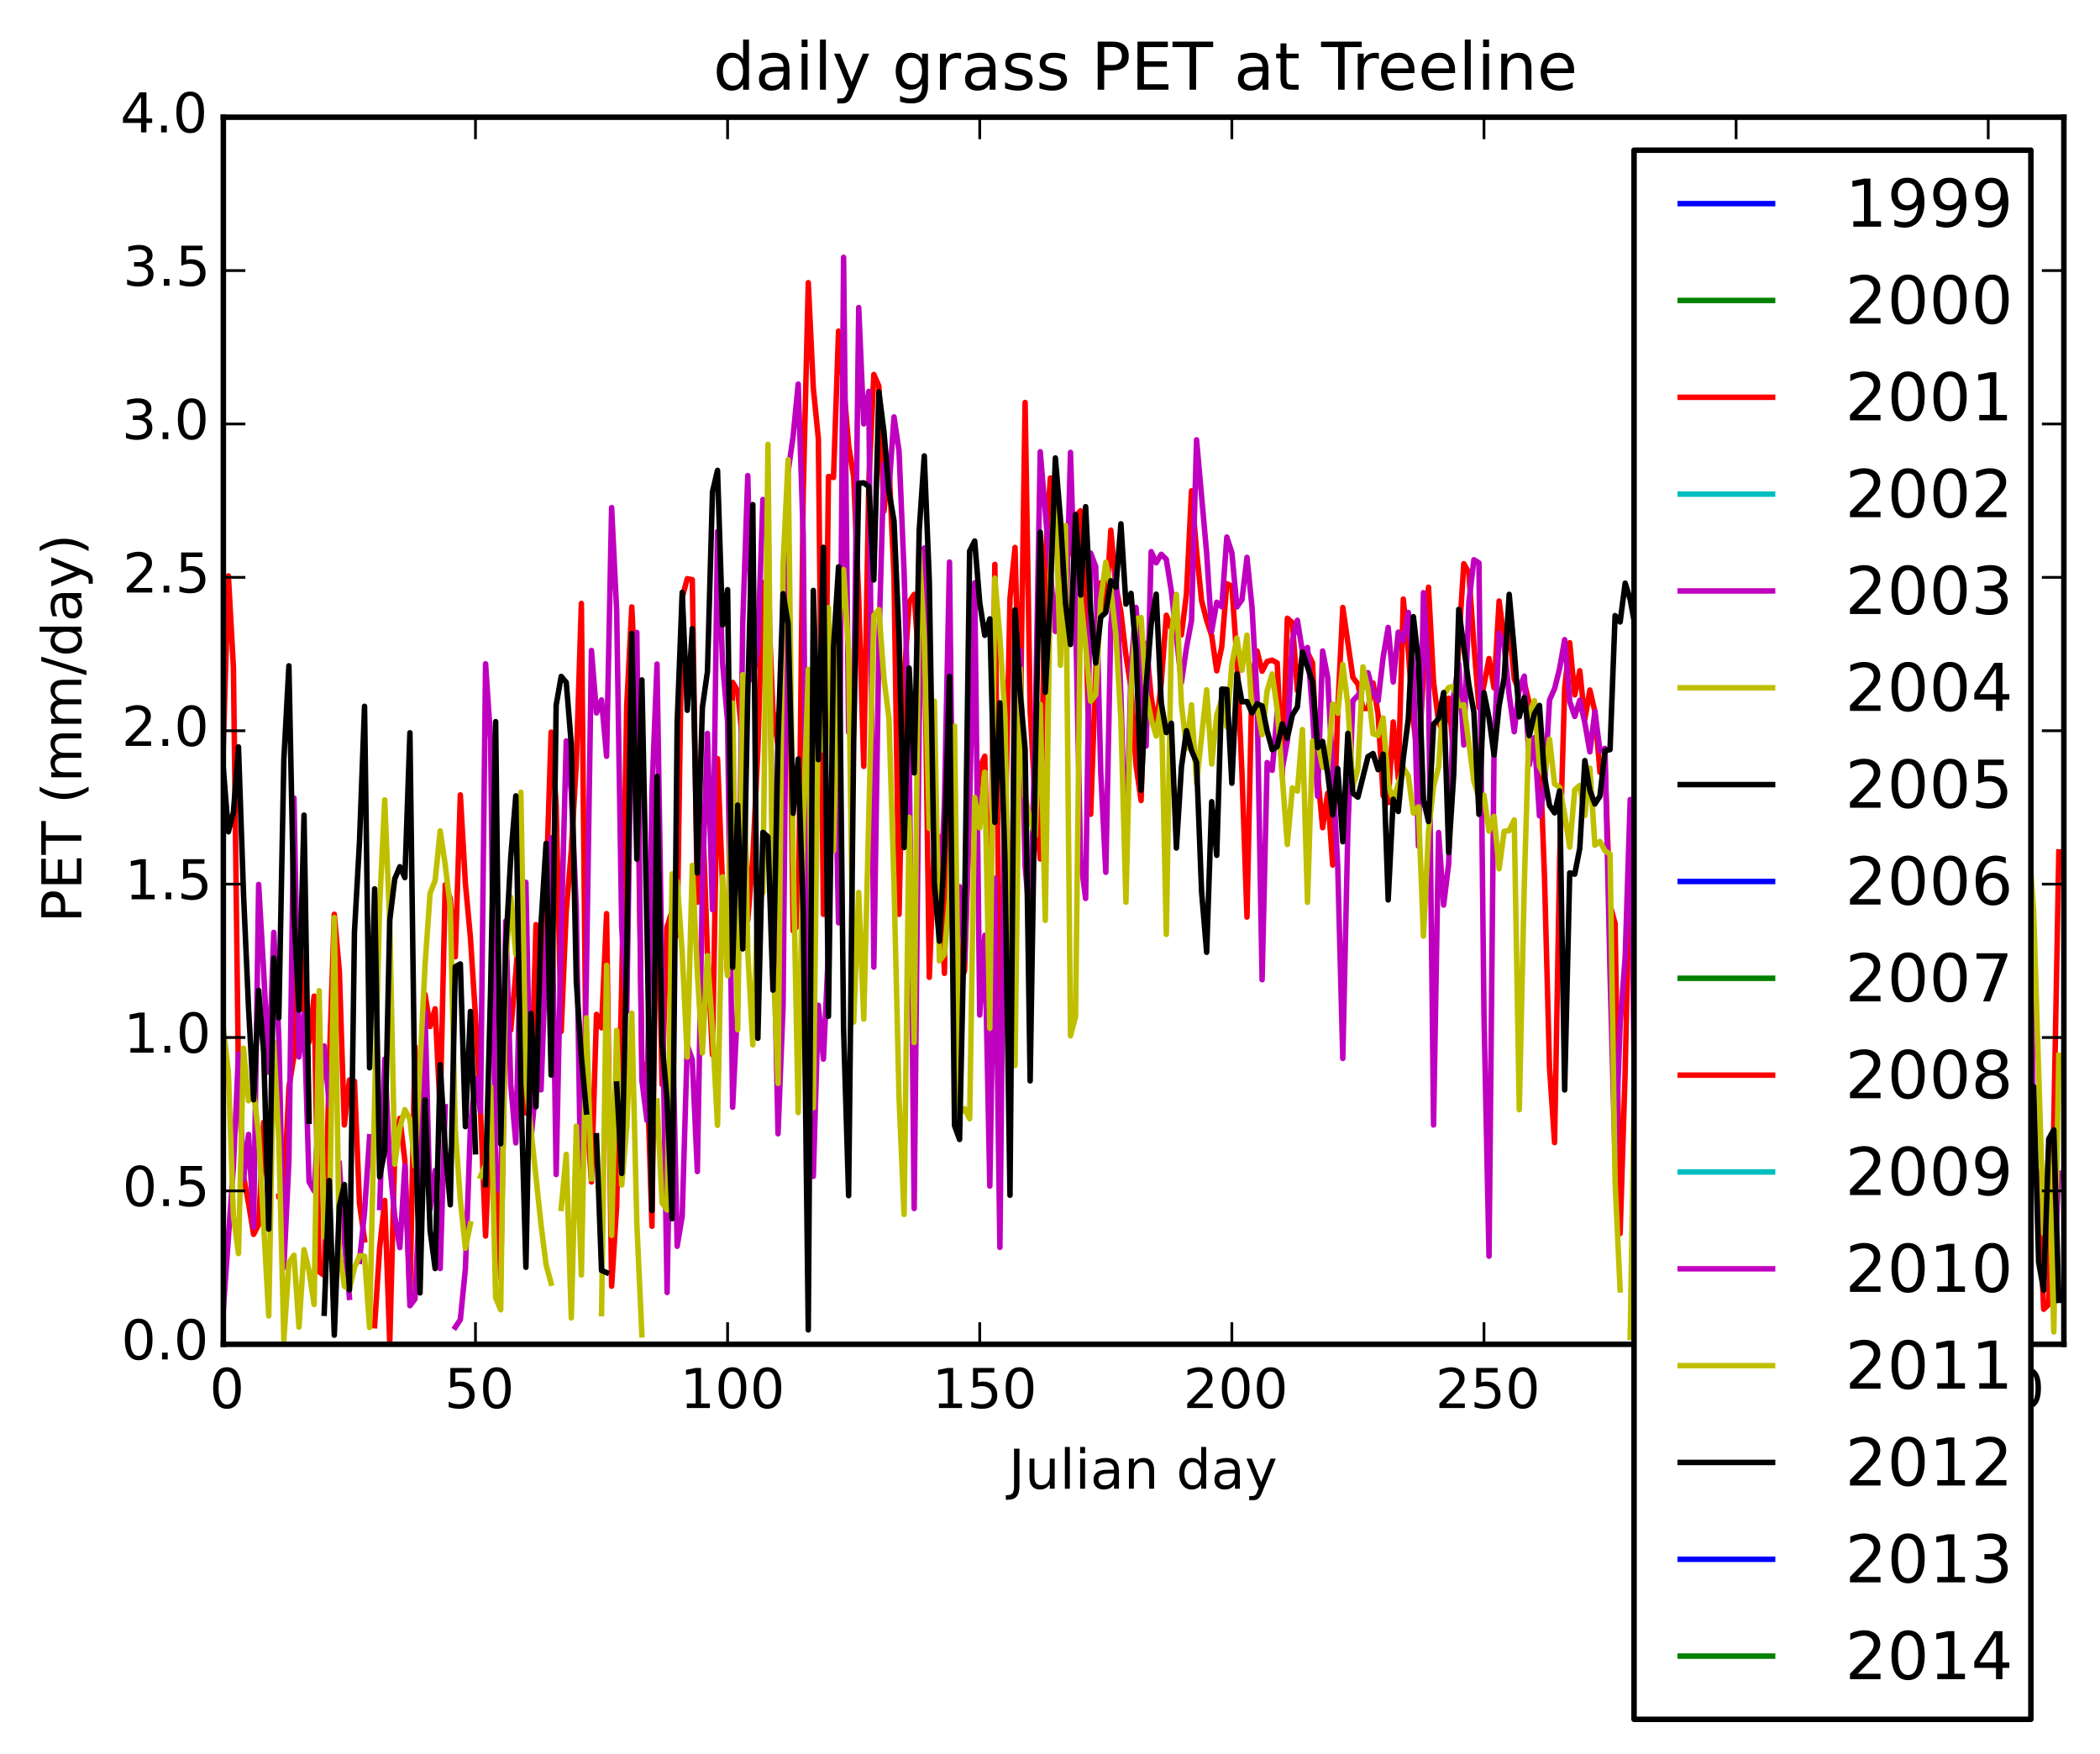 <?xml version="1.0" encoding="utf-8" standalone="no"?>
<!DOCTYPE svg PUBLIC "-//W3C//DTD SVG 1.1//EN"
  "http://www.w3.org/Graphics/SVG/1.1/DTD/svg11.dtd">
<!-- Created with matplotlib (http://matplotlib.org/) -->
<svg height="319pt" version="1.1" viewBox="0 0 382 319" width="382pt" xmlns="http://www.w3.org/2000/svg" xmlns:xlink="http://www.w3.org/1999/xlink">
 <defs>
  <style type="text/css">
*{stroke-linecap:butt;stroke-linejoin:round;}
  </style>
 </defs>
 <g id="figure_1">
  <g id="patch_1">
   <path d="
M0 319.938
L382.628 319.938
L382.628 0
L0 0
z
" style="fill:#ffffff;"/>
  </g>
  <g id="axes_1">
   <g id="patch_2">
    <path d="
M40.628 244.518
L375.428 244.518
L375.428 21.318
L40.628 21.318
z
" style="fill:#ffffff;"/>
   </g>
   <g id="line2d_1">
    <path clip-path="url(#p705cba3da1)" d="
M0 0" style="fill:none;stroke:#0000ff;stroke-linecap:square;"/>
   </g>
   <g id="line2d_2">
    <path clip-path="url(#p705cba3da1)" d="
M0 0" style="fill:none;stroke:#008000;stroke-linecap:square;"/>
   </g>
   <g id="line2d_3">
    <path clip-path="url(#p705cba3da1)" d="
M0 0" style="fill:none;stroke:#ff0000;stroke-linecap:square;"/>
   </g>
   <g id="line2d_4">
    <path clip-path="url(#p705cba3da1)" d="
M0 0" style="fill:none;stroke:#00bfbf;stroke-linecap:square;"/>
   </g>
   <g id="line2d_5">
    <path clip-path="url(#p705cba3da1)" d="
M0 0" style="fill:none;stroke:#bf00bf;stroke-linecap:square;"/>
   </g>
   <g id="line2d_6">
    <path clip-path="url(#p705cba3da1)" d="
M0 0" style="fill:none;stroke:#bfbf00;stroke-linecap:square;"/>
   </g>
   <g id="line2d_7">
    <path clip-path="url(#p705cba3da1)" d="
M0 0" style="fill:none;stroke:#000000;stroke-linecap:square;"/>
   </g>
   <g id="line2d_8">
    <path clip-path="url(#p705cba3da1)" d="
M0 0" style="fill:none;stroke:#0000ff;stroke-linecap:square;"/>
   </g>
   <g id="line2d_9">
    <path clip-path="url(#p705cba3da1)" d="
M0 0" style="fill:none;stroke:#008000;stroke-linecap:square;"/>
   </g>
   <g id="line2d_10">
    <path clip-path="url(#p705cba3da1)" d="
M40.628 135.552
L41.545 104.75
L42.463 121.428
L43.38 196.29
L44.297 213.977
L45.214 218.884
L46.132 224.528
L47.049 222.741
L47.966 204.135
L48.883 219.417
M50.718 217.612
L51.635 217.55
L52.553 197.803
L53.47 192.106
L54.387 166.404
L55.304 183.878
L56.221 189.543
L57.139 181.186
L58.056 231.352
L58.973 231.979
L59.891 193.742
L60.808 166.3
L61.725 176.595
L62.642 204.633
L63.56 196.457
L64.477 196.663
L65.394 218.906
L66.311 225.524
M68.146 241.146
L69.063 226.992
L69.981 218.359
L70.898 244.316
L71.815 209.414
L72.732 203.41
L73.65 211.131
L74.567 236.111
L75.484 190.383
L76.401 210.676
L77.319 180.882
L78.236 186.711
L79.153 183.494
L80.07 202.104
L80.988 160.93
L81.905 163.48
L82.822 174.035
L83.739 144.58
L84.657 160.687
L85.574 170.572
L86.491 184.842
L87.408 202.077
L88.326 224.832
L89.243 203.374
L90.16 209.852
L91.077 232.487
L91.995 182.042
L92.912 187.372
L93.829 176.98
L94.746 164.549
L95.664 202.441
L96.581 200.556
L97.498 168.18
L98.415 180.367
L99.333 161.682
L100.25 133.176
L101.167 146.372
L102.085 187.612
L103.002 165.775
L103.919 154.689
L104.836 138.778
L105.754 109.759
L106.671 201.465
L107.588 214.992
L108.505 184.511
L109.423 186.949
L110.34 166.186
L111.257 233.96
L112.174 219.343
L113.092 179.102
L114.009 128.319
L114.926 110.396
L115.843 129.536
L116.761 193.288
L117.678 194.196
L118.595 223.062
L119.513 150.84
L120.43 197.261
L121.347 168.636
L122.264 165.662
L123.182 170.171
L124.099 108.668
L125.016 105.265
L125.933 105.444
L126.851 164.124
L127.768 146.797
L128.685 173.485
L129.602 191.871
L130.52 137.986
L131.437 161.01
L132.354 177.195
L133.271 124.129
L134.189 125.682
L135.106 135.262
L136.023 167.368
L136.94 156.058
L137.858 136.447
L138.775 105.948
L139.692 108.125
L140.609 129.282
L141.527 135.627
L142.444 129.333
L143.361 99.177
L144.279 169.317
L145.196 168.26
L146.113 89.558
L147.03 51.413
L147.948 70.601
L148.865 79.825
L149.782 166.323
L150.699 86.675
L151.617 86.853
L152.534 60.227
L153.451 69.876
L154.368 81.019
L155.286 86.758
L156.203 108.767
L157.12 139.393
L158.037 87.841
L158.955 68.117
L159.872 70.222
L160.789 92.99
L161.706 84.599
L162.624 104.73
L163.541 166.309
L164.458 123.671
L165.376 109.549
L166.293 108.114
L167.21 121.766
L168.127 110.146
L169.045 177.775
L169.962 153.841
L170.879 152.219
L171.796 177.053
L172.714 122.919
L173.631 154.53
L174.548 178.951
L175.465 176.534
L176.383 146.806
L177.3 150.459
L178.217 139.634
L179.134 137.552
L180.052 176.955
L180.969 102.661
L181.886 186.7
L182.803 154.699
L183.721 108.826
L184.638 99.583
L185.555 134.414
L186.473 73.212
L187.39 129.239
L188.307 145.89
L189.224 156.243
L190.142 101.445
L191.059 86.952
L191.976 87.039
L192.893 95.319
L193.811 101.365
L194.728 100.589
L195.645 93.897
L196.562 92.901
L197.48 111.514
L198.397 148.119
L199.314 122.32
L200.231 106.007
L201.149 111.159
L202.066 96.434
L202.983 106.681
L203.9 111.339
L204.818 119.242
L205.735 125.146
L206.652 139.201
L207.569 145.618
L208.487 117.024
L209.404 126.755
L210.321 132.517
L211.239 124.117
L212.156 111.908
L213.073 114.245
L213.99 114.247
L214.908 115.477
L215.825 108.055
L216.742 89.28
L217.659 100.217
L218.577 109.269
L219.494 112.841
L220.411 115.609
L221.328 122.029
L222.246 117.603
L223.163 106.178
L224.08 106.62
L224.997 119.828
L225.915 140.505
L226.832 166.81
L227.749 123.306
L228.666 118.417
L229.584 122.091
L230.501 120.307
L231.418 120.085
L232.336 120.593
L233.253 141.098
L234.17 112.459
L235.087 113.269
L236.005 125.639
L236.922 119.082
L237.839 118.69
L238.756 120.556
L239.674 140.696
L240.591 150.559
L241.508 144.292
L242.425 157.35
L243.343 129.108
L244.26 110.498
L246.094 123.223
L247.012 124.444
L247.929 128.86
L248.846 128.863
L249.763 124.235
L250.681 129.947
L251.598 144.742
L252.515 146.001
L253.433 131.321
L254.35 141.564
L255.267 108.971
L256.184 118.51
L257.102 131.238
L258.019 138.666
L259.853 106.804
L260.771 124.032
L261.688 131.42
L262.605 133.226
L263.522 126.996
L264.44 137.363
L265.357 116.822
L266.274 102.538
L267.191 104.187
L268.109 117.279
L269.026 128.726
L269.943 124.604
L270.86 119.781
L271.778 125.134
L272.695 109.325
L273.612 116.222
L274.529 113.968
L275.447 123.517
L276.364 125.555
L277.281 124.177
L278.199 128.008
L279.116 130.086
L280.033 134.763
L280.95 159.525
L281.868 194.243
L282.785 207.831
L283.702 156.586
L284.619 125.122
L285.537 116.903
L286.454 126.396
L287.371 122.001
L288.288 130.854
L289.206 125.518
L290.123 129.437
L291.04 140.489
L291.957 139.339
L292.875 164.563
L293.792 167.993
L294.709 224.379
L295.626 194.902
L296.544 153.309
L297.461 150.288
L298.378 113.954
L299.296 121.227
L300.213 222.093
L301.13 195.475
L302.047 143.802
L302.965 122.605
L303.882 141.559
L304.799 137.687
L305.716 135.573
L306.634 150.347
L307.551 142.701
L308.468 151.851
L309.385 143.678
L310.303 151.07
L311.22 98.4
L313.054 117.92
L313.972 137.979
L314.889 133.322
L315.806 120.702
L316.723 133.724
L317.641 134.78
L318.558 139.869
L319.475 168.719
L320.393 203.725
L321.31 226.408
L322.227 230.072
L323.144 230.957
L324.062 196.59
L324.979 207.563
L325.896 197.671
L326.813 194.177
L327.731 228.768
L328.648 218.352
L329.565 234.772
L330.482 206.714
L331.4 187.678
L332.317 139.06
L333.234 139.188
L334.151 147.558
L335.069 135.407
L335.986 142.232
L336.903 159.706
L337.82 185.911
L338.738 155.802
L339.655 185.434
L340.572 202.313
L341.489 143.975
L342.407 149.79
L343.324 171.512
L344.241 162.12
L345.159 184.341
L346.076 222.245
L346.993 209.814
L347.91 173.044
L348.828 212.695
L349.745 230.629
L350.662 160.072
L351.579 143.667
L352.497 142.995
L353.414 182.811
L354.331 212.764
L355.248 165.301
L356.166 147.779
L357.083 182.271
L358.917 240.172
L359.835 238.05
L360.752 210.236
L361.669 207.648
L362.586 197.647
L363.504 181.863
L364.421 227.512
L365.338 195.954
L366.256 221.685
L367.173 235.031
L369.007 214.301
M370.842 217.961
L371.759 238.152
L372.676 237.261
L373.594 204.457
L374.511 154.956
L374.511 154.956" style="fill:none;stroke:#ff0000;stroke-linecap:square;"/>
   </g>
   <g id="line2d_11">
    <path clip-path="url(#p705cba3da1)" d="
M0 0" style="fill:none;stroke:#00bfbf;stroke-linecap:square;"/>
   </g>
   <g id="line2d_12">
    <path clip-path="url(#p705cba3da1)" d="
M40.628 238.138
L42.463 212.13
L43.38 191.707
L44.297 214.598
L45.214 206.346
L46.132 223.226
L47.049 160.876
L47.966 176.679
L48.883 195.037
L49.801 169.597
L50.718 188.66
L51.635 230.544
L52.553 211.197
L53.47 145.155
L54.387 192.257
L55.304 184.438
L56.221 214.966
L57.139 216.615
L58.056 201.244
L58.973 190.259
L59.891 200.958
M61.725 211.63
L62.642 225.623
L63.56 235.982
M65.394 229.428
L66.311 220.466
L67.229 206.764
M69.063 219.64
L69.981 192.66
L70.898 211.711
L71.815 221.317
L72.732 226.927
L73.65 212.042
L74.567 237.506
L75.484 236.293
L76.401 216.637
L77.319 184.09
L78.236 219.93
L79.153 212.895
L80.07 230.745
L80.988 201.308
M82.822 241.411
L83.739 240.033
L84.657 230.807
L85.574 204.869
L86.491 196.149
L87.408 202.168
L88.326 120.741
L89.243 134.452
L90.16 215.824
L91.077 216.712
L91.995 167.533
L92.912 197.311
L93.829 207.887
L94.746 169.87
L95.664 160.493
L96.581 207.371
L97.498 197.447
L98.415 198.244
L99.333 173.533
L100.25 152.398
L101.167 213.646
L102.085 169.992
L103.002 134.781
L103.919 144.129
L104.836 165.327
L105.754 222.692
L106.671 177.231
L107.588 118.313
L108.505 129.678
L109.423 127.317
L110.34 137.56
L111.257 92.324
L112.174 111.094
L113.092 168.494
L114.009 183.97
L114.926 123.908
L115.843 115.04
L116.761 196.455
L117.678 203.791
L118.595 144.171
L119.513 120.787
L121.347 235.104
L122.264 182.814
L123.182 226.696
L124.099 221.173
L125.016 190.115
L125.933 192.773
L126.851 213.097
L127.768 160.994
L128.685 133.401
L129.602 165.467
L130.52 96.696
L131.437 120.592
L132.354 131.359
L133.271 201.406
L134.189 182.646
L135.106 113.464
L136.023 86.512
L136.94 123.693
L137.858 117.416
L138.775 90.857
L139.692 92.41
L140.609 162.161
L141.527 206.228
L142.444 182.998
L143.361 85.858
L144.279 79.311
L145.196 69.864
L146.113 97.577
L147.03 200.308
L147.948 213.979
L148.865 182.862
L149.782 192.65
L150.699 172.955
L151.617 122.874
L152.534 167.849
L153.451 46.806
L154.368 133.165
L155.286 130.223
L156.203 55.93
L157.12 77.109
L158.037 71.193
L158.955 175.916
L159.872 116.984
L160.789 84.401
L161.706 89.055
L162.624 75.829
L163.541 82.07
L164.458 104.021
L165.376 135.836
L166.293 219.831
L167.21 131.537
L168.127 99.676
L169.045 143.964
M170.879 167.614
L171.796 146.102
L172.714 102.236
L173.631 179.252
L174.548 161.288
L175.465 174.683
L176.383 146.312
L177.3 105.999
L178.217 184.631
L179.134 170.126
L180.052 215.742
L180.969 159.756
L181.886 226.904
L182.803 139.151
L183.721 199.876
L184.638 118.331
L185.555 118.278
L186.473 157.594
L187.39 167.933
L188.307 132.444
L189.224 82.171
L191.976 114.851
L192.893 101.71
L193.811 116.924
L194.728 82.286
L195.645 111.962
L196.562 156.363
L197.48 163.426
L198.397 100.605
L199.314 103.058
L200.231 140.502
L201.149 158.673
L202.066 113.756
L202.983 103.939
L203.9 126.514
L204.818 157.621
L205.735 121.675
L206.652 110.492
L208.487 135.695
L209.404 100.338
L210.321 102.366
L211.239 100.823
L212.156 101.737
L213.073 107.481
L214.908 124.158
L215.825 117.805
L216.742 112.871
L217.659 80.004
L219.494 100.608
L220.411 114.818
L221.328 109.543
L222.246 110.382
L223.163 97.687
L224.08 100.534
L224.997 110.398
L225.915 109.087
L226.832 101.383
L227.749 110.436
L228.666 126.823
L229.584 178.213
L230.501 138.706
L231.418 140.115
L232.336 129.556
L233.253 139.843
L234.17 134.802
L235.087 116.419
L236.005 112.828
L236.922 118.538
L237.839 117.775
L238.756 129.607
L239.674 144.84
L240.591 118.411
L241.508 123.182
L243.343 157.616
L244.26 192.53
L245.177 151.206
L246.094 127.452
L247.012 126.494
L247.929 124.888
L248.846 122.368
L249.763 125.857
L250.681 127.477
L251.598 119.548
L252.515 114.129
L253.433 124.051
L254.35 114.993
L255.267 116.534
L256.184 111.395
L257.102 121.93
L258.019 153.9
L258.936 107.797
L259.853 123.244
L260.771 204.633
L261.688 151.427
L262.605 164.627
L263.522 157.083
L264.44 126.539
L265.357 120.732
L266.274 135.513
L267.191 109.593
L268.109 101.819
L269.026 102.383
L269.943 184.469
L270.86 228.499
L271.778 135.941
L272.695 115.168
L273.612 117.508
L274.529 126.395
L275.447 133.104
L276.364 125.082
L277.281 122.986
L278.199 139.106
L279.116 134.182
L280.033 148.395
L280.95 143.252
L281.868 127.329
L282.785 125.273
L283.702 121.595
L284.619 116.353
L285.537 127.597
L286.454 130.316
L287.371 127.368
L288.288 131.462
L289.206 136.759
L290.123 129.423
L291.04 136.593
L291.957 136.128
L292.875 177.291
L293.792 210.982
L294.709 186.397
L295.626 174.08
L296.544 145.434
L297.461 206.605
L298.378 179.932
L299.296 165.724
L300.213 176.172
L301.13 133.751
L302.047 124.643
L302.965 121.673
L303.882 140.266
L304.799 151.736
L305.716 143.903
L306.634 119.535
L307.551 108.376
L308.468 123.181
L309.385 125.886
L310.303 134.425
L311.22 205.712
L312.137 238.481
L313.054 202.736
L313.972 223.733
L314.889 170.593
L315.806 124.993
L317.641 149.998
L318.558 214.634
L319.475 165.553
L320.393 159.286
L321.31 164.555
L322.227 146.204
L323.144 156.204
L324.062 157.153
L324.979 211.271
L325.896 219.119
L326.813 181.999
L327.731 238.104
L328.648 218.576
L329.565 183.308
L330.482 187.369
L331.4 238.215
L332.317 210.577
L333.234 195.489
L334.151 160.69
L335.069 188.477
M336.903 241.765
L337.82 231.88
M340.572 162.193
L341.489 153.831
L342.407 165.257
L343.324 198.629
L344.241 220.061
L345.159 173.893
L346.076 182.366
M347.91 234.1
L348.828 207.491
L349.745 216.075
L350.662 234.205
L351.579 233.423
L352.497 214.328
L353.414 186.908
L354.331 213.387
L355.248 222.954
L356.166 226.394
L357.083 214.894
L358 210.087
L358.917 229.174
L359.835 218.839
L360.752 175.465
L361.669 169.445
L362.586 213.811
L363.504 236.149
L364.421 220.372
L365.338 182.603
L366.256 228.92
L367.173 227.269
L369.007 121.096
L369.925 211.089
L370.842 214.022
L371.759 223.38
M373.594 232.566
L374.511 213.384
L374.511 213.384" style="fill:none;stroke:#bf00bf;stroke-linecap:square;"/>
   </g>
   <g id="line2d_13">
    <path clip-path="url(#p705cba3da1)" d="
M40.628 187.026
L41.545 195.046
L42.463 221.182
L43.38 228.024
L44.297 190.657
L45.214 200.234
L46.132 198.572
L47.049 206.422
L48.883 239.366
L49.801 189.574
L50.718 207.283
L51.635 243.77
L52.553 229.707
L53.47 228.319
L54.387 241.384
L55.304 227.316
L56.221 231.215
L57.139 237.28
L58.056 180.213
L58.973 224.83
L59.891 225.906
L60.808 166.903
L61.725 227.531
L62.642 233.964
L63.56 234.474
L64.477 230.596
L65.394 228.42
L66.311 228.485
L67.229 241.476
L68.146 200.091
L69.063 164.659
L69.981 145.493
L70.898 168.002
L71.815 211.758
L72.732 205.097
L73.65 201.85
L74.567 203.612
L75.484 212.123
L77.319 175.512
L78.236 162.471
L79.153 160.165
L80.07 151.134
L80.988 157.299
L81.905 165.03
L82.822 205.639
L83.739 218.258
L84.657 227.052
L85.574 222.612
M87.408 213.992
L88.326 211.856
L89.243 197.645
L90.16 236.055
L91.077 238.246
L91.995 174.79
L92.912 163.195
L93.829 173.615
L94.746 144.113
L95.664 196.873
L98.415 222.741
L99.333 230.047
L100.25 233.418
M102.085 219.803
L103.002 209.967
L103.919 239.74
L104.836 204.844
L105.754 231.934
L106.671 185.142
L107.588 214.426
M109.423 238.956
L110.34 175.592
L111.257 224.725
L112.174 187.429
L113.092 215.547
L114.009 204.982
L114.926 184.293
L115.843 222.575
L116.761 242.807
M119.513 200.239
L120.43 218.795
L121.347 220.098
L122.264 158.956
L123.182 160.362
L124.099 173.344
L125.016 192.276
L125.933 157.401
L126.851 177.002
L127.768 191.528
L128.685 173.839
L129.602 187.344
L130.52 204.694
L131.437 159.477
L132.354 177.483
L133.271 127.893
L134.189 187.312
L135.106 122.733
L136.023 173.014
L136.94 190.067
L137.858 164.13
L138.775 162.354
L139.692 80.826
L140.609 173.642
L141.527 197.075
L142.444 102.742
L143.361 83.624
L144.279 156.11
L145.196 202.369
L146.113 150.051
L147.03 121.758
L147.948 201.492
L148.865 126.976
L149.782 136.482
L150.699 110.524
L151.617 154.753
L152.534 114.578
L153.451 103.61
L154.368 118.683
L155.286 185.909
L156.203 162.329
L157.12 185.373
L158.955 111.939
L159.872 110.881
L160.789 123.34
L161.706 130.721
L162.624 160.666
L163.541 199.664
L164.458 220.906
L165.376 148.653
L166.293 189.631
L167.21 100.125
L168.127 116.215
L169.045 150.664
L169.962 127.533
L170.879 174.764
L171.796 173.582
L172.714 163.273
L173.631 132.067
L174.548 202.549
L175.465 201.662
L176.383 203.492
L177.3 145.048
L178.217 150.584
L179.134 140.465
L180.052 187.044
L180.969 105.165
L181.886 115.982
L182.803 130.293
L183.721 177.962
L184.638 193.815
L185.555 121.605
L186.473 144.789
L187.39 149.172
L188.307 152.059
L189.224 128.119
L190.142 167.411
L191.059 104.549
L191.976 89.395
L192.893 121.014
L193.811 95.58
L194.728 188.415
L195.645 184.936
L196.562 108.668
L197.48 117.481
L198.397 127.544
L199.314 126.377
L200.231 109.068
L201.149 102.259
L202.066 107.133
L202.983 115.521
L203.9 131.081
L204.818 164.107
L205.735 125.42
L206.652 112.554
L207.569 112.33
L208.487 126.078
L209.404 130.829
L210.321 133.873
L211.239 127.648
L212.156 169.971
L213.073 115.632
L213.99 108.124
L214.908 128.106
L215.825 136.089
L216.742 128.196
L217.659 142.53
L219.494 125.469
L220.411 138.98
L221.328 130.094
L222.246 127.156
L223.163 132.226
L224.08 120.809
L224.997 116.065
L225.915 121.906
L226.832 115.529
L227.749 129.415
L228.666 128.495
L229.584 133.617
L230.501 125.634
L231.418 122.591
L232.336 129.067
L234.17 153.616
L235.087 143.317
L236.005 143.885
L236.922 132.704
L237.839 164.127
L238.756 134.799
L239.674 134.986
L240.591 139.508
L241.508 139.853
L242.425 128.062
L243.343 129.742
L244.26 120.863
L245.177 128.07
L246.094 143.08
L247.012 139.859
L247.929 121.3
L248.846 125.36
L249.763 133.467
L250.681 133.787
L251.598 130.596
L252.515 142.608
L253.433 145.552
L255.267 139.64
L256.184 141.159
L257.102 147.906
L258.019 146.76
L258.936 170.27
L259.853 151.258
L260.771 143.048
L261.688 139.482
L262.605 126.448
L263.522 125.045
L264.44 124.871
L265.357 128.396
L266.274 128.179
L268.109 142.135
L269.026 145.107
L269.943 144.634
L270.86 151.181
L271.778 148.494
L272.695 158.041
L273.612 151.22
L274.529 151.084
L275.447 149.139
L276.364 201.86
L277.281 160.725
L278.199 129.661
L279.116 127.433
L280.033 139.367
L280.95 141.163
L281.868 134.455
L282.785 142.593
L283.702 143.227
L284.619 148.164
L285.537 154.097
L286.454 143.67
L287.371 142.868
L288.288 148.336
L289.206 139.731
L290.123 153.739
L291.04 153.064
L291.957 154.756
L292.875 155.377
L293.792 214.976
L294.709 234.619
M296.544 243.295
L297.461 186.783
L298.378 156.208
L299.296 212.288
L300.213 198.058
L301.13 155.807
L302.047 149.18
L302.965 146.445
L303.882 170.359
L304.799 235.271
L305.716 168.124
L306.634 140.933
L307.551 160.768
L308.468 149.998
L310.303 175.374
L311.22 168.164
L312.137 196.626
L313.054 148.455
L313.972 115.149
L314.889 128.053
L315.806 128.385
L316.723 140.928
L317.641 160.413
L318.558 193.823
L319.475 150.015
L320.393 116.202
L321.31 142.157
L322.227 205.868
L323.144 222.501
L324.062 231.086
L324.979 232.763
L326.813 157.03
L327.731 150.886
L328.648 166.092
L329.565 208.047
L330.482 216.192
L331.4 148.877
L332.317 129.876
L333.234 175.998
L334.151 228.251
L335.069 228.801
L335.986 218.077
L336.903 170.995
L338.738 212.468
L339.655 159.375
L340.572 192.251
L341.489 193.226
L342.407 130.142
L343.324 132.345
L344.241 180.854
L345.159 216.625
L346.076 201.16
L346.993 144.135
L347.91 147.543
L349.745 182.854
L350.662 178.865
L351.579 150.303
L352.497 157.117
L353.414 153.579
L354.331 156.234
L356.166 170.328
L357.083 167.27
L358 182.869
L358.917 168.645
L359.835 193.474
L360.752 197.348
L361.669 195.03
L362.586 184.168
L363.504 168.101
L364.421 157.607
L365.338 191.591
L366.256 138.646
L367.173 129.157
L368.09 143.197
L369.007 152.71
L369.925 165.687
L371.759 224.37
L372.676 209.115
L373.594 242.27
L374.511 191.971
L374.511 191.971" style="fill:none;stroke:#bfbf00;stroke-linecap:square;"/>
   </g>
   <g id="line2d_14">
    <path clip-path="url(#p705cba3da1)" d="
M40.628 139.835
L41.545 151.304
L42.463 147.723
L43.38 135.861
L44.297 162.606
L45.214 183.404
L46.132 200.048
L47.049 180.153
L47.966 191.435
L48.883 223.58
L49.801 174.264
L50.718 185.144
L51.635 138.148
L52.553 121.111
L53.47 166.111
L54.387 183.737
L55.304 148.264
L56.221 203.958
M58.973 238.877
L59.891 214.74
L60.808 242.862
L61.725 219.406
L62.642 215.466
L63.56 234.635
L64.477 169.536
L65.394 153.106
L66.311 128.471
L67.229 194.23
L68.146 161.676
L69.063 214.063
L69.981 209.331
L70.898 167.379
L71.815 159.831
L72.732 157.651
L73.65 159.634
L74.567 133.285
L75.484 201.661
L76.401 235.178
L77.319 200.04
L78.236 223.81
L79.153 230.738
L80.07 193.667
L80.988 208.776
L81.905 219.148
L82.822 175.844
L83.739 175.337
L84.657 204.932
L85.574 183.982
L86.491 209.502
M88.326 215.464
L89.243 180.07
L90.16 131.266
L91.077 208.044
L91.995 172.351
L92.912 155.905
L93.829 144.761
L94.746 198.198
L95.664 230.517
L96.581 184.325
L97.498 201.309
L98.415 168.038
L99.333 153.426
L100.25 195.544
L101.167 128.266
L102.085 123.041
L103.002 124.117
L103.919 135.351
L104.836 178.577
L105.754 192.284
L106.671 202.267
M108.505 206.591
L109.423 231.083
L110.34 231.476
M112.174 197.173
L113.092 213.444
L114.009 173.856
L114.926 115.23
L115.843 156.266
L116.761 123.671
L117.678 168.601
L118.595 220.187
L119.513 141.224
L120.43 189.723
L121.347 200.016
L122.264 221.673
L123.182 131.402
L124.099 107.745
L125.016 129.203
L125.933 114.335
L126.851 158.799
L127.768 128.677
L128.685 122.184
L129.602 89.461
L130.52 85.558
L131.437 113.682
L132.354 107.262
L133.271 175.956
L134.189 146.45
L135.106 172.596
L136.023 126.249
L136.94 91.791
L137.858 188.852
L138.775 151.402
L139.692 152.219
L140.609 180.106
L141.527 134.788
L142.444 107.987
L143.361 113.449
L144.279 147.936
L145.196 138.062
L146.113 166.118
L147.03 241.905
L147.948 107.397
L148.865 138.178
L149.782 99.554
L150.699 184.859
L151.617 117.808
L152.534 103.111
L153.451 187.189
L154.368 217.488
L155.286 135.021
L156.203 87.911
L157.12 87.831
L158.037 88.511
L158.955 105.48
L159.872 71.265
L160.789 78.468
L161.706 89.401
L162.624 94.747
L163.541 115.663
L164.458 154.167
L165.376 121.521
L166.293 140.581
L167.21 96.5
L168.127 82.93
L169.045 105.677
L169.962 160.623
L170.879 171.196
L171.796 154.614
L172.714 123.033
L173.631 204.737
L174.548 207.266
L175.465 165.748
L176.383 100.228
L177.3 98.408
L178.217 109.616
L179.134 115.559
L180.052 112.566
L180.969 149.588
L181.886 127.85
L182.803 156.297
L183.721 217.412
L184.638 110.921
L185.555 125.713
L186.473 136.313
L187.39 196.611
L188.307 139.561
L189.224 96.796
L190.142 125.914
L191.059 108.5
L191.976 83.299
L192.893 94.309
L193.811 109.625
L194.728 117.226
L195.645 93.596
L196.562 108.239
L197.48 92.162
L198.397 111.091
L199.314 120.61
L200.231 112.264
L201.149 111.401
L202.066 105.651
L202.983 106.831
L203.9 95.284
L204.818 109.887
L205.735 107.929
L206.652 118.469
L207.569 143.763
L208.487 124.712
L209.404 113.486
L210.321 108.077
L211.239 127.872
L212.156 133.248
L213.073 131.554
L213.99 154.252
L214.908 139.538
L215.825 132.914
L216.742 136.513
L217.659 138.679
L218.577 162.22
L219.494 173.218
L220.411 145.826
L221.328 155.585
L222.246 125.341
L223.163 125.406
L224.08 142.467
L224.997 122.586
L225.915 127.655
L226.832 127.603
L227.749 129.672
L228.666 128.037
L229.584 128.413
L230.501 132.956
L231.418 136.361
L232.336 135.788
L233.253 131.679
L234.17 134.278
L235.087 130.059
L236.005 128.595
L236.922 118.591
L238.756 124.009
L239.674 136.001
L240.591 134.87
L241.508 140.687
L242.425 148.216
L243.343 139.805
L244.26 153.105
L245.177 133.407
L246.094 144.288
L247.012 144.995
L248.846 137.628
L249.763 137.069
L250.681 139.999
L251.598 137.183
L252.515 163.694
L253.433 145.381
L254.35 147.607
L255.267 137.913
L256.184 130.697
L257.102 112.166
L258.019 120.295
L258.936 145.488
L259.853 149.428
L260.771 131.746
L261.688 130.709
L262.605 125.978
L263.522 155.078
L264.44 140.813
L265.357 110.842
L267.191 124.556
L268.109 129.563
L269.026 148.121
L269.943 126.007
L270.86 130.563
L271.778 137.341
L272.695 128.349
L273.612 123.319
L274.529 108.111
L275.447 118.268
L276.364 130.378
L277.281 126.866
L278.199 133.812
L279.116 129.784
L280.033 128.31
L280.95 141.238
L281.868 146.521
L282.785 147.858
L283.702 143.869
L284.619 198.258
L285.537 158.782
L286.454 159.007
L287.371 154.282
L288.288 138.35
L289.206 143.761
L290.123 146.242
L291.04 144.8
L291.957 136.56
L292.875 136.348
L293.792 111.979
L294.709 113.131
L295.626 106.073
L296.544 109.053
L297.461 114.053
L298.378 113.705
L299.296 127.896
L300.213 134.488
L301.13 135.836
L302.047 135.964
L302.965 187.693
L303.882 161.457
L304.799 171.489
L305.716 175.287
L306.634 145.336
L307.551 131.289
L308.468 156.945
L309.385 186.209
L310.303 146.985
L311.22 225.289
L312.137 236.301
L313.054 214.717
L313.972 219.428
L314.889 174.825
L315.806 192.527
L316.723 222.593
L317.641 176.398
L318.558 158.97
L319.475 149.717
L320.393 181.381
L321.31 164.419
L322.227 174.783
L323.144 164.782
L324.062 183.423
L324.979 168.199
L325.896 181.153
L326.813 202.845
L327.731 237.608
L328.648 213.873
L329.565 216.704
L330.482 208.096
L331.4 217.342
L332.317 214.447
L333.234 204.138
L334.151 185.776
L335.069 216.452
L335.986 211.514
L336.903 209.224
L337.82 196.67
L338.738 219.902
L339.655 172.108
L340.572 140.284
L341.489 193.878
L342.407 216.378
L343.324 191.919
L344.241 170.909
L345.159 190.001
L346.076 203.283
L346.993 222.078
L347.91 218.838
L348.828 236.888
L349.745 176.676
L350.662 209.743
L351.579 224.94
L352.497 202.757
L353.414 187.055
L354.331 214.492
L355.248 190.464
L356.166 230.243
L357.083 201.258
L358 234.928
L358.917 206.282
L359.835 222.737
L360.752 224.472
M362.586 221.01
L363.504 203.003
L364.421 197.541
L365.338 135.402
L366.256 128.102
L367.173 186.293
L368.09 227.192
L369.007 227.74
L369.925 197.631
L370.842 229.608
L371.759 234.696
L372.676 207.169
L373.594 205.513
L374.511 236.532
L374.511 236.532" style="fill:none;stroke:#000000;stroke-linecap:square;"/>
   </g>
   <g id="line2d_15">
    <path clip-path="url(#p705cba3da1)" d="
M0 0" style="fill:none;stroke:#0000ff;stroke-linecap:square;"/>
   </g>
   <g id="line2d_16">
    <path clip-path="url(#p705cba3da1)" d="
M0 0" style="fill:none;stroke:#008000;stroke-linecap:square;"/>
   </g>
   <g id="patch_3">
    <path d="
M375.428 244.518
L375.428 21.318" style="fill:none;stroke:#000000;stroke-linecap:square;stroke-linejoin:miter;"/>
   </g>
   <g id="patch_4">
    <path d="
M40.628 244.518
L375.428 244.518" style="fill:none;stroke:#000000;stroke-linecap:square;stroke-linejoin:miter;"/>
   </g>
   <g id="patch_5">
    <path d="
M40.628 21.318
L375.428 21.318" style="fill:none;stroke:#000000;stroke-linecap:square;stroke-linejoin:miter;"/>
   </g>
   <g id="patch_6">
    <path d="
M40.628 244.518
L40.628 21.318" style="fill:none;stroke:#000000;stroke-linecap:square;stroke-linejoin:miter;"/>
   </g>
   <g id="matplotlib.axis_1">
    <g id="xtick_1">
     <g id="line2d_17">
      <defs>
       <path d="
M0 0
L0 -4" id="mc7db9fdffb" style="stroke:#000000;stroke-width:0.5;"/>
      </defs>
      <g>
       <use style="stroke:#000000;stroke-width:0.5;" x="40.628" xlink:href="#mc7db9fdffb" y="244.518"/>
      </g>
     </g>
     <g id="line2d_18">
      <defs>
       <path d="
M0 0
L0 4" id="m5a7d422ac3" style="stroke:#000000;stroke-width:0.5;"/>
      </defs>
      <g>
       <use style="stroke:#000000;stroke-width:0.5;" x="40.628" xlink:href="#m5a7d422ac3" y="21.318"/>
      </g>
     </g>
     <g id="text_1">
      <!-- 0 -->
      <defs>
       <path d="
M31.781 66.406
Q24.172 66.406 20.328 58.906
Q16.5 51.422 16.5 36.375
Q16.5 21.391 20.328 13.891
Q24.172 6.391 31.781 6.391
Q39.453 6.391 43.281 13.891
Q47.125 21.391 47.125 36.375
Q47.125 51.422 43.281 58.906
Q39.453 66.406 31.781 66.406
M31.781 74.219
Q44.047 74.219 50.516 64.516
Q56.984 54.828 56.984 36.375
Q56.984 17.969 50.516 8.266
Q44.047 -1.422 31.781 -1.422
Q19.531 -1.422 13.062 8.266
Q6.594 17.969 6.594 36.375
Q6.594 54.828 13.062 64.516
Q19.531 74.219 31.781 74.219" id="BitstreamVeraSans-Roman-30"/>
      </defs>
      <g transform="translate(38.109 256.117)scale(0.1 -0.1)">
       <use xlink:href="#BitstreamVeraSans-Roman-30"/>
      </g>
     </g>
    </g>
    <g id="xtick_2">
     <g id="line2d_19">
      <g>
       <use style="stroke:#000000;stroke-width:0.5;" x="86.491" xlink:href="#mc7db9fdffb" y="244.518"/>
      </g>
     </g>
     <g id="line2d_20">
      <g>
       <use style="stroke:#000000;stroke-width:0.5;" x="86.491" xlink:href="#m5a7d422ac3" y="21.318"/>
      </g>
     </g>
     <g id="text_2">
      <!-- 50 -->
      <defs>
       <path d="
M10.797 72.906
L49.516 72.906
L49.516 64.594
L19.828 64.594
L19.828 46.734
Q21.969 47.469 24.109 47.828
Q26.266 48.188 28.422 48.188
Q40.625 48.188 47.75 41.5
Q54.891 34.812 54.891 23.391
Q54.891 11.625 47.562 5.094
Q40.234 -1.422 26.906 -1.422
Q22.312 -1.422 17.547 -0.641
Q12.797 0.141 7.719 1.703
L7.719 11.625
Q12.109 9.234 16.797 8.062
Q21.484 6.891 26.703 6.891
Q35.156 6.891 40.078 11.328
Q45.016 15.766 45.016 23.391
Q45.016 31 40.078 35.438
Q35.156 39.891 26.703 39.891
Q22.75 39.891 18.812 39.016
Q14.891 38.141 10.797 36.281
z
" id="BitstreamVeraSans-Roman-35"/>
      </defs>
      <g transform="translate(80.847 256.117)scale(0.1 -0.1)">
       <use xlink:href="#BitstreamVeraSans-Roman-35"/>
       <use x="63.623" xlink:href="#BitstreamVeraSans-Roman-30"/>
      </g>
     </g>
    </g>
    <g id="xtick_3">
     <g id="line2d_21">
      <g>
       <use style="stroke:#000000;stroke-width:0.5;" x="132.354" xlink:href="#mc7db9fdffb" y="244.518"/>
      </g>
     </g>
     <g id="line2d_22">
      <g>
       <use style="stroke:#000000;stroke-width:0.5;" x="132.354" xlink:href="#m5a7d422ac3" y="21.318"/>
      </g>
     </g>
     <g id="text_3">
      <!-- 100 -->
      <defs>
       <path d="
M12.406 8.297
L28.516 8.297
L28.516 63.922
L10.984 60.406
L10.984 69.391
L28.422 72.906
L38.281 72.906
L38.281 8.297
L54.391 8.297
L54.391 0
L12.406 0
z
" id="BitstreamVeraSans-Roman-31"/>
      </defs>
      <g transform="translate(123.692 256.117)scale(0.1 -0.1)">
       <use xlink:href="#BitstreamVeraSans-Roman-31"/>
       <use x="63.623" xlink:href="#BitstreamVeraSans-Roman-30"/>
       <use x="127.246" xlink:href="#BitstreamVeraSans-Roman-30"/>
      </g>
     </g>
    </g>
    <g id="xtick_4">
     <g id="line2d_23">
      <g>
       <use style="stroke:#000000;stroke-width:0.5;" x="178.217" xlink:href="#mc7db9fdffb" y="244.518"/>
      </g>
     </g>
     <g id="line2d_24">
      <g>
       <use style="stroke:#000000;stroke-width:0.5;" x="178.217" xlink:href="#m5a7d422ac3" y="21.318"/>
      </g>
     </g>
     <g id="text_4">
      <!-- 150 -->
      <g transform="translate(169.555 256.117)scale(0.1 -0.1)">
       <use xlink:href="#BitstreamVeraSans-Roman-31"/>
       <use x="63.623" xlink:href="#BitstreamVeraSans-Roman-35"/>
       <use x="127.246" xlink:href="#BitstreamVeraSans-Roman-30"/>
      </g>
     </g>
    </g>
    <g id="xtick_5">
     <g id="line2d_25">
      <g>
       <use style="stroke:#000000;stroke-width:0.5;" x="224.08" xlink:href="#mc7db9fdffb" y="244.518"/>
      </g>
     </g>
     <g id="line2d_26">
      <g>
       <use style="stroke:#000000;stroke-width:0.5;" x="224.08" xlink:href="#m5a7d422ac3" y="21.318"/>
      </g>
     </g>
     <g id="text_5">
      <!-- 200 -->
      <defs>
       <path d="
M19.188 8.297
L53.609 8.297
L53.609 0
L7.328 0
L7.328 8.297
Q12.938 14.109 22.625 23.891
Q32.328 33.688 34.812 36.531
Q39.547 41.844 41.422 45.531
Q43.312 49.219 43.312 52.781
Q43.312 58.594 39.234 62.25
Q35.156 65.922 28.609 65.922
Q23.969 65.922 18.812 64.312
Q13.672 62.703 7.812 59.422
L7.812 69.391
Q13.766 71.781 18.938 73
Q24.125 74.219 28.422 74.219
Q39.75 74.219 46.484 68.547
Q53.219 62.891 53.219 53.422
Q53.219 48.922 51.531 44.891
Q49.859 40.875 45.406 35.406
Q44.188 33.984 37.641 27.219
Q31.109 20.453 19.188 8.297" id="BitstreamVeraSans-Roman-32"/>
      </defs>
      <g transform="translate(215.235 256.117)scale(0.1 -0.1)">
       <use xlink:href="#BitstreamVeraSans-Roman-32"/>
       <use x="63.623" xlink:href="#BitstreamVeraSans-Roman-30"/>
       <use x="127.246" xlink:href="#BitstreamVeraSans-Roman-30"/>
      </g>
     </g>
    </g>
    <g id="xtick_6">
     <g id="line2d_27">
      <g>
       <use style="stroke:#000000;stroke-width:0.5;" x="269.943" xlink:href="#mc7db9fdffb" y="244.518"/>
      </g>
     </g>
     <g id="line2d_28">
      <g>
       <use style="stroke:#000000;stroke-width:0.5;" x="269.943" xlink:href="#m5a7d422ac3" y="21.318"/>
      </g>
     </g>
     <g id="text_6">
      <!-- 250 -->
      <g transform="translate(261.098 256.117)scale(0.1 -0.1)">
       <use xlink:href="#BitstreamVeraSans-Roman-32"/>
       <use x="63.623" xlink:href="#BitstreamVeraSans-Roman-35"/>
       <use x="127.246" xlink:href="#BitstreamVeraSans-Roman-30"/>
      </g>
     </g>
    </g>
    <g id="xtick_7">
     <g id="line2d_29">
      <g>
       <use style="stroke:#000000;stroke-width:0.5;" x="315.806" xlink:href="#mc7db9fdffb" y="244.518"/>
      </g>
     </g>
     <g id="line2d_30">
      <g>
       <use style="stroke:#000000;stroke-width:0.5;" x="315.806" xlink:href="#m5a7d422ac3" y="21.318"/>
      </g>
     </g>
     <g id="text_7">
      <!-- 300 -->
      <defs>
       <path d="
M40.578 39.312
Q47.656 37.797 51.625 33
Q55.609 28.219 55.609 21.188
Q55.609 10.406 48.188 4.484
Q40.766 -1.422 27.094 -1.422
Q22.516 -1.422 17.656 -0.516
Q12.797 0.391 7.625 2.203
L7.625 11.719
Q11.719 9.328 16.594 8.109
Q21.484 6.891 26.812 6.891
Q36.078 6.891 40.938 10.547
Q45.797 14.203 45.797 21.188
Q45.797 27.641 41.281 31.266
Q36.766 34.906 28.719 34.906
L20.219 34.906
L20.219 43.016
L29.109 43.016
Q36.375 43.016 40.234 45.922
Q44.094 48.828 44.094 54.297
Q44.094 59.906 40.109 62.906
Q36.141 65.922 28.719 65.922
Q24.656 65.922 20.016 65.031
Q15.375 64.156 9.812 62.312
L9.812 71.094
Q15.438 72.656 20.344 73.438
Q25.25 74.219 29.594 74.219
Q40.828 74.219 47.359 69.109
Q53.906 64.016 53.906 55.328
Q53.906 49.266 50.438 45.094
Q46.969 40.922 40.578 39.312" id="BitstreamVeraSans-Roman-33"/>
      </defs>
      <g transform="translate(306.976 256.117)scale(0.1 -0.1)">
       <use xlink:href="#BitstreamVeraSans-Roman-33"/>
       <use x="63.623" xlink:href="#BitstreamVeraSans-Roman-30"/>
       <use x="127.246" xlink:href="#BitstreamVeraSans-Roman-30"/>
      </g>
     </g>
    </g>
    <g id="xtick_8">
     <g id="line2d_31">
      <g>
       <use style="stroke:#000000;stroke-width:0.5;" x="361.669" xlink:href="#mc7db9fdffb" y="244.518"/>
      </g>
     </g>
     <g id="line2d_32">
      <g>
       <use style="stroke:#000000;stroke-width:0.5;" x="361.669" xlink:href="#m5a7d422ac3" y="21.318"/>
      </g>
     </g>
     <g id="text_8">
      <!-- 350 -->
      <g transform="translate(352.839 256.117)scale(0.1 -0.1)">
       <use xlink:href="#BitstreamVeraSans-Roman-33"/>
       <use x="63.623" xlink:href="#BitstreamVeraSans-Roman-35"/>
       <use x="127.246" xlink:href="#BitstreamVeraSans-Roman-30"/>
      </g>
     </g>
    </g>
    <g id="text_9">
     <!-- Julian day -->
     <defs>
      <path d="
M32.172 -5.078
Q28.375 -14.844 24.75 -17.812
Q21.141 -20.797 15.094 -20.797
L7.906 -20.797
L7.906 -13.281
L13.188 -13.281
Q16.891 -13.281 18.938 -11.516
Q21 -9.766 23.484 -3.219
L25.094 0.875
L2.984 54.688
L12.5 54.688
L29.594 11.922
L46.688 54.688
L56.203 54.688
z
" id="BitstreamVeraSans-Roman-79"/>
      <path d="
M45.406 46.391
L45.406 75.984
L54.391 75.984
L54.391 0
L45.406 0
L45.406 8.203
Q42.578 3.328 38.25 0.953
Q33.938 -1.422 27.875 -1.422
Q17.969 -1.422 11.734 6.484
Q5.516 14.406 5.516 27.297
Q5.516 40.188 11.734 48.094
Q17.969 56 27.875 56
Q33.938 56 38.25 53.625
Q42.578 51.266 45.406 46.391
M14.797 27.297
Q14.797 17.391 18.875 11.75
Q22.953 6.109 30.078 6.109
Q37.203 6.109 41.297 11.75
Q45.406 17.391 45.406 27.297
Q45.406 37.203 41.297 42.844
Q37.203 48.484 30.078 48.484
Q22.953 48.484 18.875 42.844
Q14.797 37.203 14.797 27.297" id="BitstreamVeraSans-Roman-64"/>
      <path d="
M9.422 75.984
L18.406 75.984
L18.406 0
L9.422 0
z
" id="BitstreamVeraSans-Roman-6c"/>
      <path d="
M8.5 21.578
L8.5 54.688
L17.484 54.688
L17.484 21.922
Q17.484 14.156 20.5 10.266
Q23.531 6.391 29.594 6.391
Q36.859 6.391 41.078 11.031
Q45.312 15.672 45.312 23.688
L45.312 54.688
L54.297 54.688
L54.297 0
L45.312 0
L45.312 8.406
Q42.047 3.422 37.719 1
Q33.406 -1.422 27.688 -1.422
Q18.266 -1.422 13.375 4.438
Q8.5 10.297 8.5 21.578" id="BitstreamVeraSans-Roman-75"/>
      <path id="BitstreamVeraSans-Roman-20"/>
      <path d="
M34.281 27.484
Q23.391 27.484 19.188 25
Q14.984 22.516 14.984 16.5
Q14.984 11.719 18.141 8.906
Q21.297 6.109 26.703 6.109
Q34.188 6.109 38.703 11.406
Q43.219 16.703 43.219 25.484
L43.219 27.484
z

M52.203 31.203
L52.203 0
L43.219 0
L43.219 8.297
Q40.141 3.328 35.547 0.953
Q30.953 -1.422 24.312 -1.422
Q15.922 -1.422 10.953 3.297
Q6 8.016 6 15.922
Q6 25.141 12.172 29.828
Q18.359 34.516 30.609 34.516
L43.219 34.516
L43.219 35.406
Q43.219 41.609 39.141 45
Q35.062 48.391 27.688 48.391
Q23 48.391 18.547 47.266
Q14.109 46.141 10.016 43.891
L10.016 52.203
Q14.938 54.109 19.578 55.047
Q24.219 56 28.609 56
Q40.484 56 46.344 49.844
Q52.203 43.703 52.203 31.203" id="BitstreamVeraSans-Roman-61"/>
      <path d="
M54.891 33.016
L54.891 0
L45.906 0
L45.906 32.719
Q45.906 40.484 42.875 44.328
Q39.844 48.188 33.797 48.188
Q26.516 48.188 22.312 43.547
Q18.109 38.922 18.109 30.906
L18.109 0
L9.078 0
L9.078 54.688
L18.109 54.688
L18.109 46.188
Q21.344 51.125 25.703 53.562
Q30.078 56 35.797 56
Q45.219 56 50.047 50.172
Q54.891 44.344 54.891 33.016" id="BitstreamVeraSans-Roman-6e"/>
      <path d="
M9.812 72.906
L19.672 72.906
L19.672 5.078
Q19.672 -8.109 14.672 -14.062
Q9.672 -20.016 -1.422 -20.016
L-5.172 -20.016
L-5.172 -11.719
L-2.094 -11.719
Q4.438 -11.719 7.125 -8.047
Q9.812 -4.391 9.812 5.078
z
" id="BitstreamVeraSans-Roman-4a"/>
      <path d="
M9.422 54.688
L18.406 54.688
L18.406 0
L9.422 0
z

M9.422 75.984
L18.406 75.984
L18.406 64.594
L9.422 64.594
z
" id="BitstreamVeraSans-Roman-69"/>
     </defs>
     <g transform="translate(183.477 270.795)scale(0.1 -0.1)">
      <use xlink:href="#BitstreamVeraSans-Roman-4a"/>
      <use x="29.492" xlink:href="#BitstreamVeraSans-Roman-75"/>
      <use x="92.871" xlink:href="#BitstreamVeraSans-Roman-6c"/>
      <use x="120.654" xlink:href="#BitstreamVeraSans-Roman-69"/>
      <use x="148.438" xlink:href="#BitstreamVeraSans-Roman-61"/>
      <use x="209.717" xlink:href="#BitstreamVeraSans-Roman-6e"/>
      <use x="273.096" xlink:href="#BitstreamVeraSans-Roman-20"/>
      <use x="304.883" xlink:href="#BitstreamVeraSans-Roman-64"/>
      <use x="368.359" xlink:href="#BitstreamVeraSans-Roman-61"/>
      <use x="429.639" xlink:href="#BitstreamVeraSans-Roman-79"/>
     </g>
    </g>
   </g>
   <g id="matplotlib.axis_2">
    <g id="ytick_1">
     <g id="line2d_33">
      <defs>
       <path d="
M0 0
L4 0" id="md7965d1ba0" style="stroke:#000000;stroke-width:0.5;"/>
      </defs>
      <g>
       <use style="stroke:#000000;stroke-width:0.5;" x="40.628" xlink:href="#md7965d1ba0" y="244.518"/>
      </g>
     </g>
     <g id="line2d_34">
      <defs>
       <path d="
M0 0
L-4 0" id="md9a1c1a7cd" style="stroke:#000000;stroke-width:0.5;"/>
      </defs>
      <g>
       <use style="stroke:#000000;stroke-width:0.5;" x="375.428" xlink:href="#md9a1c1a7cd" y="244.518"/>
      </g>
     </g>
     <g id="text_10">
      <!-- 0.0 -->
      <defs>
       <path d="
M10.688 12.406
L21 12.406
L21 0
L10.688 0
z
" id="BitstreamVeraSans-Roman-2e"/>
      </defs>
      <g transform="translate(22.048 247.278)scale(0.1 -0.1)">
       <use xlink:href="#BitstreamVeraSans-Roman-30"/>
       <use x="63.623" xlink:href="#BitstreamVeraSans-Roman-2e"/>
       <use x="95.41" xlink:href="#BitstreamVeraSans-Roman-30"/>
      </g>
     </g>
    </g>
    <g id="ytick_2">
     <g id="line2d_35">
      <g>
       <use style="stroke:#000000;stroke-width:0.5;" x="40.628" xlink:href="#md7965d1ba0" y="216.618"/>
      </g>
     </g>
     <g id="line2d_36">
      <g>
       <use style="stroke:#000000;stroke-width:0.5;" x="375.428" xlink:href="#md9a1c1a7cd" y="216.618"/>
      </g>
     </g>
     <g id="text_11">
      <!-- 0.5 -->
      <g transform="translate(22.258 219.377)scale(0.1 -0.1)">
       <use xlink:href="#BitstreamVeraSans-Roman-30"/>
       <use x="63.623" xlink:href="#BitstreamVeraSans-Roman-2e"/>
       <use x="95.41" xlink:href="#BitstreamVeraSans-Roman-35"/>
      </g>
     </g>
    </g>
    <g id="ytick_3">
     <g id="line2d_37">
      <g>
       <use style="stroke:#000000;stroke-width:0.5;" x="40.628" xlink:href="#md7965d1ba0" y="188.718"/>
      </g>
     </g>
     <g id="line2d_38">
      <g>
       <use style="stroke:#000000;stroke-width:0.5;" x="375.428" xlink:href="#md9a1c1a7cd" y="188.718"/>
      </g>
     </g>
     <g id="text_12">
      <!-- 1.0 -->
      <g transform="translate(22.488 191.477)scale(0.1 -0.1)">
       <use xlink:href="#BitstreamVeraSans-Roman-31"/>
       <use x="63.623" xlink:href="#BitstreamVeraSans-Roman-2e"/>
       <use x="95.41" xlink:href="#BitstreamVeraSans-Roman-30"/>
      </g>
     </g>
    </g>
    <g id="ytick_4">
     <g id="line2d_39">
      <g>
       <use style="stroke:#000000;stroke-width:0.5;" x="40.628" xlink:href="#md7965d1ba0" y="160.818"/>
      </g>
     </g>
     <g id="line2d_40">
      <g>
       <use style="stroke:#000000;stroke-width:0.5;" x="375.428" xlink:href="#md9a1c1a7cd" y="160.818"/>
      </g>
     </g>
     <g id="text_13">
      <!-- 1.5 -->
      <g transform="translate(22.697 163.577)scale(0.1 -0.1)">
       <use xlink:href="#BitstreamVeraSans-Roman-31"/>
       <use x="63.623" xlink:href="#BitstreamVeraSans-Roman-2e"/>
       <use x="95.41" xlink:href="#BitstreamVeraSans-Roman-35"/>
      </g>
     </g>
    </g>
    <g id="ytick_5">
     <g id="line2d_41">
      <g>
       <use style="stroke:#000000;stroke-width:0.5;" x="40.628" xlink:href="#md7965d1ba0" y="132.918"/>
      </g>
     </g>
     <g id="line2d_42">
      <g>
       <use style="stroke:#000000;stroke-width:0.5;" x="375.428" xlink:href="#md9a1c1a7cd" y="132.918"/>
      </g>
     </g>
     <g id="text_14">
      <!-- 2.0 -->
      <g transform="translate(22.122 135.678)scale(0.1 -0.1)">
       <use xlink:href="#BitstreamVeraSans-Roman-32"/>
       <use x="63.623" xlink:href="#BitstreamVeraSans-Roman-2e"/>
       <use x="95.41" xlink:href="#BitstreamVeraSans-Roman-30"/>
      </g>
     </g>
    </g>
    <g id="ytick_6">
     <g id="line2d_43">
      <g>
       <use style="stroke:#000000;stroke-width:0.5;" x="40.628" xlink:href="#md7965d1ba0" y="105.018"/>
      </g>
     </g>
     <g id="line2d_44">
      <g>
       <use style="stroke:#000000;stroke-width:0.5;" x="375.428" xlink:href="#md9a1c1a7cd" y="105.018"/>
      </g>
     </g>
     <g id="text_15">
      <!-- 2.5 -->
      <g transform="translate(22.331 107.778)scale(0.1 -0.1)">
       <use xlink:href="#BitstreamVeraSans-Roman-32"/>
       <use x="63.623" xlink:href="#BitstreamVeraSans-Roman-2e"/>
       <use x="95.41" xlink:href="#BitstreamVeraSans-Roman-35"/>
      </g>
     </g>
    </g>
    <g id="ytick_7">
     <g id="line2d_45">
      <g>
       <use style="stroke:#000000;stroke-width:0.5;" x="40.628" xlink:href="#md7965d1ba0" y="77.118"/>
      </g>
     </g>
     <g id="line2d_46">
      <g>
       <use style="stroke:#000000;stroke-width:0.5;" x="375.428" xlink:href="#md9a1c1a7cd" y="77.118"/>
      </g>
     </g>
     <g id="text_16">
      <!-- 3.0 -->
      <g transform="translate(22.152 79.877)scale(0.1 -0.1)">
       <use xlink:href="#BitstreamVeraSans-Roman-33"/>
       <use x="63.623" xlink:href="#BitstreamVeraSans-Roman-2e"/>
       <use x="95.41" xlink:href="#BitstreamVeraSans-Roman-30"/>
      </g>
     </g>
    </g>
    <g id="ytick_8">
     <g id="line2d_47">
      <g>
       <use style="stroke:#000000;stroke-width:0.5;" x="40.628" xlink:href="#md7965d1ba0" y="49.218"/>
      </g>
     </g>
     <g id="line2d_48">
      <g>
       <use style="stroke:#000000;stroke-width:0.5;" x="375.428" xlink:href="#md9a1c1a7cd" y="49.218"/>
      </g>
     </g>
     <g id="text_17">
      <!-- 3.5 -->
      <g transform="translate(22.361 51.977)scale(0.1 -0.1)">
       <use xlink:href="#BitstreamVeraSans-Roman-33"/>
       <use x="63.623" xlink:href="#BitstreamVeraSans-Roman-2e"/>
       <use x="95.41" xlink:href="#BitstreamVeraSans-Roman-35"/>
      </g>
     </g>
    </g>
    <g id="ytick_9">
     <g id="line2d_49">
      <g>
       <use style="stroke:#000000;stroke-width:0.5;" x="40.628" xlink:href="#md7965d1ba0" y="21.318"/>
      </g>
     </g>
     <g id="line2d_50">
      <g>
       <use style="stroke:#000000;stroke-width:0.5;" x="375.428" xlink:href="#md9a1c1a7cd" y="21.318"/>
      </g>
     </g>
     <g id="text_18">
      <!-- 4.0 -->
      <defs>
       <path d="
M37.797 64.312
L12.891 25.391
L37.797 25.391
z

M35.203 72.906
L47.609 72.906
L47.609 25.391
L58.016 25.391
L58.016 17.188
L47.609 17.188
L47.609 0
L37.797 0
L37.797 17.188
L4.891 17.188
L4.891 26.703
z
" id="BitstreamVeraSans-Roman-34"/>
      </defs>
      <g transform="translate(21.878 24.078)scale(0.1 -0.1)">
       <use xlink:href="#BitstreamVeraSans-Roman-34"/>
       <use x="63.623" xlink:href="#BitstreamVeraSans-Roman-2e"/>
       <use x="95.41" xlink:href="#BitstreamVeraSans-Roman-30"/>
      </g>
     </g>
    </g>
    <g id="text_19">
     <!-- PET (mm/day) -->
     <defs>
      <path d="
M31 75.875
Q24.469 64.656 21.281 53.656
Q18.109 42.672 18.109 31.391
Q18.109 20.125 21.312 9.062
Q24.516 -2 31 -13.188
L23.188 -13.188
Q15.875 -1.703 12.234 9.375
Q8.594 20.453 8.594 31.391
Q8.594 42.281 12.203 53.312
Q15.828 64.359 23.188 75.875
z
" id="BitstreamVeraSans-Roman-28"/>
      <path d="
M52 44.188
Q55.375 50.25 60.062 53.125
Q64.75 56 71.094 56
Q79.641 56 84.281 50.016
Q88.922 44.047 88.922 33.016
L88.922 0
L79.891 0
L79.891 32.719
Q79.891 40.578 77.094 44.375
Q74.312 48.188 68.609 48.188
Q61.625 48.188 57.562 43.547
Q53.516 38.922 53.516 30.906
L53.516 0
L44.484 0
L44.484 32.719
Q44.484 40.625 41.703 44.406
Q38.922 48.188 33.109 48.188
Q26.219 48.188 22.156 43.531
Q18.109 38.875 18.109 30.906
L18.109 0
L9.078 0
L9.078 54.688
L18.109 54.688
L18.109 46.188
Q21.188 51.219 25.484 53.609
Q29.781 56 35.688 56
Q41.656 56 45.828 52.969
Q50 49.953 52 44.188" id="BitstreamVeraSans-Roman-6d"/>
      <path d="
M9.812 72.906
L55.906 72.906
L55.906 64.594
L19.672 64.594
L19.672 43.016
L54.391 43.016
L54.391 34.719
L19.672 34.719
L19.672 8.297
L56.781 8.297
L56.781 0
L9.812 0
z
" id="BitstreamVeraSans-Roman-45"/>
      <path d="
M-0.297 72.906
L61.375 72.906
L61.375 64.594
L35.5 64.594
L35.5 0
L25.594 0
L25.594 64.594
L-0.297 64.594
z
" id="BitstreamVeraSans-Roman-54"/>
      <path d="
M19.672 64.797
L19.672 37.406
L32.078 37.406
Q38.969 37.406 42.719 40.969
Q46.484 44.531 46.484 51.125
Q46.484 57.672 42.719 61.234
Q38.969 64.797 32.078 64.797
z

M9.812 72.906
L32.078 72.906
Q44.344 72.906 50.609 67.359
Q56.891 61.812 56.891 51.125
Q56.891 40.328 50.609 34.812
Q44.344 29.297 32.078 29.297
L19.672 29.297
L19.672 0
L9.812 0
z
" id="BitstreamVeraSans-Roman-50"/>
      <path d="
M25.391 72.906
L33.688 72.906
L8.297 -9.281
L0 -9.281
z
" id="BitstreamVeraSans-Roman-2f"/>
      <path d="
M8.016 75.875
L15.828 75.875
Q23.141 64.359 26.781 53.312
Q30.422 42.281 30.422 31.391
Q30.422 20.453 26.781 9.375
Q23.141 -1.703 15.828 -13.188
L8.016 -13.188
Q14.5 -2 17.703 9.062
Q20.906 20.125 20.906 31.391
Q20.906 42.672 17.703 53.656
Q14.5 64.656 8.016 75.875" id="BitstreamVeraSans-Roman-29"/>
     </defs>
     <g transform="translate(14.798 167.83)rotate(-90.0)scale(0.1 -0.1)">
      <use xlink:href="#BitstreamVeraSans-Roman-50"/>
      <use x="60.303" xlink:href="#BitstreamVeraSans-Roman-45"/>
      <use x="123.486" xlink:href="#BitstreamVeraSans-Roman-54"/>
      <use x="184.57" xlink:href="#BitstreamVeraSans-Roman-20"/>
      <use x="216.357" xlink:href="#BitstreamVeraSans-Roman-28"/>
      <use x="255.371" xlink:href="#BitstreamVeraSans-Roman-6d"/>
      <use x="352.783" xlink:href="#BitstreamVeraSans-Roman-6d"/>
      <use x="450.195" xlink:href="#BitstreamVeraSans-Roman-2f"/>
      <use x="483.887" xlink:href="#BitstreamVeraSans-Roman-64"/>
      <use x="547.363" xlink:href="#BitstreamVeraSans-Roman-61"/>
      <use x="608.643" xlink:href="#BitstreamVeraSans-Roman-79"/>
      <use x="667.822" xlink:href="#BitstreamVeraSans-Roman-29"/>
     </g>
    </g>
   </g>
   <g id="text_20">
    <!-- daily grass PET at Treeline -->
    <defs>
     <path d="
M41.109 46.297
Q39.594 47.172 37.812 47.578
Q36.031 48 33.891 48
Q26.266 48 22.188 43.047
Q18.109 38.094 18.109 28.812
L18.109 0
L9.078 0
L9.078 54.688
L18.109 54.688
L18.109 46.188
Q20.953 51.172 25.484 53.578
Q30.031 56 36.531 56
Q37.453 56 38.578 55.875
Q39.703 55.766 41.062 55.516
z
" id="BitstreamVeraSans-Roman-72"/>
     <path d="
M18.312 70.219
L18.312 54.688
L36.812 54.688
L36.812 47.703
L18.312 47.703
L18.312 18.016
Q18.312 11.328 20.141 9.422
Q21.969 7.516 27.594 7.516
L36.812 7.516
L36.812 0
L27.594 0
Q17.188 0 13.234 3.875
Q9.281 7.766 9.281 18.016
L9.281 47.703
L2.688 47.703
L2.688 54.688
L9.281 54.688
L9.281 70.219
z
" id="BitstreamVeraSans-Roman-74"/>
     <path d="
M56.203 29.594
L56.203 25.203
L14.891 25.203
Q15.484 15.922 20.484 11.062
Q25.484 6.203 34.422 6.203
Q39.594 6.203 44.453 7.469
Q49.312 8.734 54.109 11.281
L54.109 2.781
Q49.266 0.734 44.188 -0.344
Q39.109 -1.422 33.891 -1.422
Q20.797 -1.422 13.156 6.188
Q5.516 13.812 5.516 26.812
Q5.516 40.234 12.766 48.109
Q20.016 56 32.328 56
Q43.359 56 49.781 48.891
Q56.203 41.797 56.203 29.594
M47.219 32.234
Q47.125 39.594 43.094 43.984
Q39.062 48.391 32.422 48.391
Q24.906 48.391 20.391 44.141
Q15.875 39.891 15.188 32.172
z
" id="BitstreamVeraSans-Roman-65"/>
     <path d="
M44.281 53.078
L44.281 44.578
Q40.484 46.531 36.375 47.5
Q32.281 48.484 27.875 48.484
Q21.188 48.484 17.844 46.438
Q14.5 44.391 14.5 40.281
Q14.5 37.156 16.891 35.375
Q19.281 33.594 26.516 31.984
L29.594 31.297
Q39.156 29.25 43.188 25.516
Q47.219 21.781 47.219 15.094
Q47.219 7.469 41.188 3.016
Q35.156 -1.422 24.609 -1.422
Q20.219 -1.422 15.453 -0.562
Q10.688 0.297 5.422 2
L5.422 11.281
Q10.406 8.688 15.234 7.391
Q20.062 6.109 24.812 6.109
Q31.156 6.109 34.562 8.281
Q37.984 10.453 37.984 14.406
Q37.984 18.062 35.516 20.016
Q33.062 21.969 24.703 23.781
L21.578 24.516
Q13.234 26.266 9.516 29.906
Q5.812 33.547 5.812 39.891
Q5.812 47.609 11.281 51.797
Q16.75 56 26.812 56
Q31.781 56 36.172 55.266
Q40.578 54.547 44.281 53.078" id="BitstreamVeraSans-Roman-73"/>
     <path d="
M45.406 27.984
Q45.406 37.75 41.375 43.109
Q37.359 48.484 30.078 48.484
Q22.859 48.484 18.828 43.109
Q14.797 37.75 14.797 27.984
Q14.797 18.266 18.828 12.891
Q22.859 7.516 30.078 7.516
Q37.359 7.516 41.375 12.891
Q45.406 18.266 45.406 27.984
M54.391 6.781
Q54.391 -7.172 48.188 -13.984
Q42 -20.797 29.203 -20.797
Q24.469 -20.797 20.266 -20.094
Q16.062 -19.391 12.109 -17.922
L12.109 -9.188
Q16.062 -11.328 19.922 -12.344
Q23.781 -13.375 27.781 -13.375
Q36.625 -13.375 41.016 -8.766
Q45.406 -4.156 45.406 5.172
L45.406 9.625
Q42.625 4.781 38.281 2.391
Q33.938 0 27.875 0
Q17.828 0 11.672 7.656
Q5.516 15.328 5.516 27.984
Q5.516 40.672 11.672 48.328
Q17.828 56 27.875 56
Q33.938 56 38.281 53.609
Q42.625 51.219 45.406 46.391
L45.406 54.688
L54.391 54.688
z
" id="BitstreamVeraSans-Roman-67"/>
    </defs>
    <g transform="translate(129.72 16.318)scale(0.12 -0.12)">
     <use xlink:href="#BitstreamVeraSans-Roman-64"/>
     <use x="63.477" xlink:href="#BitstreamVeraSans-Roman-61"/>
     <use x="124.756" xlink:href="#BitstreamVeraSans-Roman-69"/>
     <use x="152.539" xlink:href="#BitstreamVeraSans-Roman-6c"/>
     <use x="180.322" xlink:href="#BitstreamVeraSans-Roman-79"/>
     <use x="239.502" xlink:href="#BitstreamVeraSans-Roman-20"/>
     <use x="271.289" xlink:href="#BitstreamVeraSans-Roman-67"/>
     <use x="334.766" xlink:href="#BitstreamVeraSans-Roman-72"/>
     <use x="375.879" xlink:href="#BitstreamVeraSans-Roman-61"/>
     <use x="437.158" xlink:href="#BitstreamVeraSans-Roman-73"/>
     <use x="489.258" xlink:href="#BitstreamVeraSans-Roman-73"/>
     <use x="541.357" xlink:href="#BitstreamVeraSans-Roman-20"/>
     <use x="573.145" xlink:href="#BitstreamVeraSans-Roman-50"/>
     <use x="633.447" xlink:href="#BitstreamVeraSans-Roman-45"/>
     <use x="696.631" xlink:href="#BitstreamVeraSans-Roman-54"/>
     <use x="757.715" xlink:href="#BitstreamVeraSans-Roman-20"/>
     <use x="789.502" xlink:href="#BitstreamVeraSans-Roman-61"/>
     <use x="850.781" xlink:href="#BitstreamVeraSans-Roman-74"/>
     <use x="889.99" xlink:href="#BitstreamVeraSans-Roman-20"/>
     <use x="921.777" xlink:href="#BitstreamVeraSans-Roman-54"/>
     <use x="968.111" xlink:href="#BitstreamVeraSans-Roman-72"/>
     <use x="1006.975" xlink:href="#BitstreamVeraSans-Roman-65"/>
     <use x="1068.498" xlink:href="#BitstreamVeraSans-Roman-65"/>
     <use x="1130.021" xlink:href="#BitstreamVeraSans-Roman-6c"/>
     <use x="1157.805" xlink:href="#BitstreamVeraSans-Roman-69"/>
     <use x="1185.588" xlink:href="#BitstreamVeraSans-Roman-6e"/>
     <use x="1248.967" xlink:href="#BitstreamVeraSans-Roman-65"/>
    </g>
   </g>
   <g id="legend_1">
    <g id="patch_7">
     <path d="
M297.241 312.738
L369.428 312.738
L369.428 27.318
L297.241 27.318
z
" style="fill:#ffffff;stroke:#000000;stroke-linejoin:miter;"/>
    </g>
    <g id="line2d_51">
     <path d="
M305.641 37.036
L322.441 37.036" style="fill:none;stroke:#0000ff;stroke-linecap:square;"/>
    </g>
    <g id="line2d_52"/>
    <g id="text_21">
     <!-- 1999 -->
     <defs>
      <path d="
M10.984 1.516
L10.984 10.5
Q14.703 8.734 18.5 7.812
Q22.312 6.891 25.984 6.891
Q35.75 6.891 40.891 13.453
Q46.047 20.016 46.781 33.406
Q43.953 29.203 39.594 26.953
Q35.25 24.703 29.984 24.703
Q19.047 24.703 12.672 31.312
Q6.297 37.938 6.297 49.422
Q6.297 60.641 12.938 67.422
Q19.578 74.219 30.609 74.219
Q43.266 74.219 49.922 64.516
Q56.594 54.828 56.594 36.375
Q56.594 19.141 48.406 8.859
Q40.234 -1.422 26.422 -1.422
Q22.703 -1.422 18.891 -0.688
Q15.094 0.047 10.984 1.516
M30.609 32.422
Q37.25 32.422 41.125 36.953
Q45.016 41.5 45.016 49.422
Q45.016 57.281 41.125 61.844
Q37.25 66.406 30.609 66.406
Q23.969 66.406 20.094 61.844
Q16.219 57.281 16.219 49.422
Q16.219 41.5 20.094 36.953
Q23.969 32.422 30.609 32.422" id="BitstreamVeraSans-Roman-39"/>
     </defs>
     <g transform="translate(335.641 41.236)scale(0.12 -0.12)">
      <use xlink:href="#BitstreamVeraSans-Roman-31"/>
      <use x="63.623" xlink:href="#BitstreamVeraSans-Roman-39"/>
      <use x="127.246" xlink:href="#BitstreamVeraSans-Roman-39"/>
      <use x="190.869" xlink:href="#BitstreamVeraSans-Roman-39"/>
     </g>
    </g>
    <g id="line2d_53">
     <path d="
M305.641 54.65
L322.441 54.65" style="fill:none;stroke:#008000;stroke-linecap:square;"/>
    </g>
    <g id="line2d_54"/>
    <g id="text_22">
     <!-- 2000 -->
     <g transform="translate(335.641 58.85)scale(0.12 -0.12)">
      <use xlink:href="#BitstreamVeraSans-Roman-32"/>
      <use x="63.623" xlink:href="#BitstreamVeraSans-Roman-30"/>
      <use x="127.246" xlink:href="#BitstreamVeraSans-Roman-30"/>
      <use x="190.869" xlink:href="#BitstreamVeraSans-Roman-30"/>
     </g>
    </g>
    <g id="line2d_55">
     <path d="
M305.641 72.264
L322.441 72.264" style="fill:none;stroke:#ff0000;stroke-linecap:square;"/>
    </g>
    <g id="line2d_56"/>
    <g id="text_23">
     <!-- 2001 -->
     <g transform="translate(335.641 76.464)scale(0.12 -0.12)">
      <use xlink:href="#BitstreamVeraSans-Roman-32"/>
      <use x="63.623" xlink:href="#BitstreamVeraSans-Roman-30"/>
      <use x="127.246" xlink:href="#BitstreamVeraSans-Roman-30"/>
      <use x="190.869" xlink:href="#BitstreamVeraSans-Roman-31"/>
     </g>
    </g>
    <g id="line2d_57">
     <path d="
M305.641 89.877
L322.441 89.877" style="fill:none;stroke:#00bfbf;stroke-linecap:square;"/>
    </g>
    <g id="line2d_58"/>
    <g id="text_24">
     <!-- 2002 -->
     <g transform="translate(335.641 94.078)scale(0.12 -0.12)">
      <use xlink:href="#BitstreamVeraSans-Roman-32"/>
      <use x="63.623" xlink:href="#BitstreamVeraSans-Roman-30"/>
      <use x="127.246" xlink:href="#BitstreamVeraSans-Roman-30"/>
      <use x="190.869" xlink:href="#BitstreamVeraSans-Roman-32"/>
     </g>
    </g>
    <g id="line2d_59">
     <path d="
M305.641 107.491
L322.441 107.491" style="fill:none;stroke:#bf00bf;stroke-linecap:square;"/>
    </g>
    <g id="line2d_60"/>
    <g id="text_25">
     <!-- 2003 -->
     <g transform="translate(335.641 111.691)scale(0.12 -0.12)">
      <use xlink:href="#BitstreamVeraSans-Roman-32"/>
      <use x="63.623" xlink:href="#BitstreamVeraSans-Roman-30"/>
      <use x="127.246" xlink:href="#BitstreamVeraSans-Roman-30"/>
      <use x="190.869" xlink:href="#BitstreamVeraSans-Roman-33"/>
     </g>
    </g>
    <g id="line2d_61">
     <path d="
M305.641 125.105
L322.441 125.105" style="fill:none;stroke:#bfbf00;stroke-linecap:square;"/>
    </g>
    <g id="line2d_62"/>
    <g id="text_26">
     <!-- 2004 -->
     <g transform="translate(335.641 129.305)scale(0.12 -0.12)">
      <use xlink:href="#BitstreamVeraSans-Roman-32"/>
      <use x="63.623" xlink:href="#BitstreamVeraSans-Roman-30"/>
      <use x="127.246" xlink:href="#BitstreamVeraSans-Roman-30"/>
      <use x="190.869" xlink:href="#BitstreamVeraSans-Roman-34"/>
     </g>
    </g>
    <g id="line2d_63">
     <path d="
M305.641 142.719
L322.441 142.719" style="fill:none;stroke:#000000;stroke-linecap:square;"/>
    </g>
    <g id="line2d_64"/>
    <g id="text_27">
     <!-- 2005 -->
     <g transform="translate(335.641 146.919)scale(0.12 -0.12)">
      <use xlink:href="#BitstreamVeraSans-Roman-32"/>
      <use x="63.623" xlink:href="#BitstreamVeraSans-Roman-30"/>
      <use x="127.246" xlink:href="#BitstreamVeraSans-Roman-30"/>
      <use x="190.869" xlink:href="#BitstreamVeraSans-Roman-35"/>
     </g>
    </g>
    <g id="line2d_65">
     <path d="
M305.641 160.333
L322.441 160.333" style="fill:none;stroke:#0000ff;stroke-linecap:square;"/>
    </g>
    <g id="line2d_66"/>
    <g id="text_28">
     <!-- 2006 -->
     <defs>
      <path d="
M33.016 40.375
Q26.375 40.375 22.484 35.828
Q18.609 31.297 18.609 23.391
Q18.609 15.531 22.484 10.953
Q26.375 6.391 33.016 6.391
Q39.656 6.391 43.531 10.953
Q47.406 15.531 47.406 23.391
Q47.406 31.297 43.531 35.828
Q39.656 40.375 33.016 40.375
M52.594 71.297
L52.594 62.312
Q48.875 64.062 45.094 64.984
Q41.312 65.922 37.594 65.922
Q27.828 65.922 22.672 59.328
Q17.531 52.734 16.797 39.406
Q19.672 43.656 24.016 45.922
Q28.375 48.188 33.594 48.188
Q44.578 48.188 50.953 41.516
Q57.328 34.859 57.328 23.391
Q57.328 12.156 50.688 5.359
Q44.047 -1.422 33.016 -1.422
Q20.359 -1.422 13.672 8.266
Q6.984 17.969 6.984 36.375
Q6.984 53.656 15.188 63.938
Q23.391 74.219 37.203 74.219
Q40.922 74.219 44.703 73.484
Q48.484 72.75 52.594 71.297" id="BitstreamVeraSans-Roman-36"/>
     </defs>
     <g transform="translate(335.641 164.532)scale(0.12 -0.12)">
      <use xlink:href="#BitstreamVeraSans-Roman-32"/>
      <use x="63.623" xlink:href="#BitstreamVeraSans-Roman-30"/>
      <use x="127.246" xlink:href="#BitstreamVeraSans-Roman-30"/>
      <use x="190.869" xlink:href="#BitstreamVeraSans-Roman-36"/>
     </g>
    </g>
    <g id="line2d_67">
     <path d="
M305.641 177.946
L322.441 177.946" style="fill:none;stroke:#008000;stroke-linecap:square;"/>
    </g>
    <g id="line2d_68"/>
    <g id="text_29">
     <!-- 2007 -->
     <defs>
      <path d="
M8.203 72.906
L55.078 72.906
L55.078 68.703
L28.609 0
L18.312 0
L43.219 64.594
L8.203 64.594
z
" id="BitstreamVeraSans-Roman-37"/>
     </defs>
     <g transform="translate(335.641 182.146)scale(0.12 -0.12)">
      <use xlink:href="#BitstreamVeraSans-Roman-32"/>
      <use x="63.623" xlink:href="#BitstreamVeraSans-Roman-30"/>
      <use x="127.246" xlink:href="#BitstreamVeraSans-Roman-30"/>
      <use x="190.869" xlink:href="#BitstreamVeraSans-Roman-37"/>
     </g>
    </g>
    <g id="line2d_69">
     <path d="
M305.641 195.56
L322.441 195.56" style="fill:none;stroke:#ff0000;stroke-linecap:square;"/>
    </g>
    <g id="line2d_70"/>
    <g id="text_30">
     <!-- 2008 -->
     <defs>
      <path d="
M31.781 34.625
Q24.75 34.625 20.719 30.859
Q16.703 27.094 16.703 20.516
Q16.703 13.922 20.719 10.156
Q24.75 6.391 31.781 6.391
Q38.812 6.391 42.859 10.172
Q46.922 13.969 46.922 20.516
Q46.922 27.094 42.891 30.859
Q38.875 34.625 31.781 34.625
M21.922 38.812
Q15.578 40.375 12.031 44.719
Q8.5 49.078 8.5 55.328
Q8.5 64.062 14.719 69.141
Q20.953 74.219 31.781 74.219
Q42.672 74.219 48.875 69.141
Q55.078 64.062 55.078 55.328
Q55.078 49.078 51.531 44.719
Q48 40.375 41.703 38.812
Q48.828 37.156 52.797 32.312
Q56.781 27.484 56.781 20.516
Q56.781 9.906 50.312 4.234
Q43.844 -1.422 31.781 -1.422
Q19.734 -1.422 13.25 4.234
Q6.781 9.906 6.781 20.516
Q6.781 27.484 10.781 32.312
Q14.797 37.156 21.922 38.812
M18.312 54.391
Q18.312 48.734 21.844 45.562
Q25.391 42.391 31.781 42.391
Q38.141 42.391 41.719 45.562
Q45.312 48.734 45.312 54.391
Q45.312 60.062 41.719 63.234
Q38.141 66.406 31.781 66.406
Q25.391 66.406 21.844 63.234
Q18.312 60.062 18.312 54.391" id="BitstreamVeraSans-Roman-38"/>
     </defs>
     <g transform="translate(335.641 199.76)scale(0.12 -0.12)">
      <use xlink:href="#BitstreamVeraSans-Roman-32"/>
      <use x="63.623" xlink:href="#BitstreamVeraSans-Roman-30"/>
      <use x="127.246" xlink:href="#BitstreamVeraSans-Roman-30"/>
      <use x="190.869" xlink:href="#BitstreamVeraSans-Roman-38"/>
     </g>
    </g>
    <g id="line2d_71">
     <path d="
M305.641 213.174
L322.441 213.174" style="fill:none;stroke:#00bfbf;stroke-linecap:square;"/>
    </g>
    <g id="line2d_72"/>
    <g id="text_31">
     <!-- 2009 -->
     <g transform="translate(335.641 217.374)scale(0.12 -0.12)">
      <use xlink:href="#BitstreamVeraSans-Roman-32"/>
      <use x="63.623" xlink:href="#BitstreamVeraSans-Roman-30"/>
      <use x="127.246" xlink:href="#BitstreamVeraSans-Roman-30"/>
      <use x="190.869" xlink:href="#BitstreamVeraSans-Roman-39"/>
     </g>
    </g>
    <g id="line2d_73">
     <path d="
M305.641 230.788
L322.441 230.788" style="fill:none;stroke:#bf00bf;stroke-linecap:square;"/>
    </g>
    <g id="line2d_74"/>
    <g id="text_32">
     <!-- 2010 -->
     <g transform="translate(335.641 234.988)scale(0.12 -0.12)">
      <use xlink:href="#BitstreamVeraSans-Roman-32"/>
      <use x="63.623" xlink:href="#BitstreamVeraSans-Roman-30"/>
      <use x="127.246" xlink:href="#BitstreamVeraSans-Roman-31"/>
      <use x="190.869" xlink:href="#BitstreamVeraSans-Roman-30"/>
     </g>
    </g>
    <g id="line2d_75">
     <path d="
M305.641 248.401
L322.441 248.401" style="fill:none;stroke:#bfbf00;stroke-linecap:square;"/>
    </g>
    <g id="line2d_76"/>
    <g id="text_33">
     <!-- 2011 -->
     <g transform="translate(335.641 252.601)scale(0.12 -0.12)">
      <use xlink:href="#BitstreamVeraSans-Roman-32"/>
      <use x="63.623" xlink:href="#BitstreamVeraSans-Roman-30"/>
      <use x="127.246" xlink:href="#BitstreamVeraSans-Roman-31"/>
      <use x="190.869" xlink:href="#BitstreamVeraSans-Roman-31"/>
     </g>
    </g>
    <g id="line2d_77">
     <path d="
M305.641 266.015
L322.441 266.015" style="fill:none;stroke:#000000;stroke-linecap:square;"/>
    </g>
    <g id="line2d_78"/>
    <g id="text_34">
     <!-- 2012 -->
     <g transform="translate(335.641 270.215)scale(0.12 -0.12)">
      <use xlink:href="#BitstreamVeraSans-Roman-32"/>
      <use x="63.623" xlink:href="#BitstreamVeraSans-Roman-30"/>
      <use x="127.246" xlink:href="#BitstreamVeraSans-Roman-31"/>
      <use x="190.869" xlink:href="#BitstreamVeraSans-Roman-32"/>
     </g>
    </g>
    <g id="line2d_79">
     <path d="
M305.641 283.629
L322.441 283.629" style="fill:none;stroke:#0000ff;stroke-linecap:square;"/>
    </g>
    <g id="line2d_80"/>
    <g id="text_35">
     <!-- 2013 -->
     <g transform="translate(335.641 287.829)scale(0.12 -0.12)">
      <use xlink:href="#BitstreamVeraSans-Roman-32"/>
      <use x="63.623" xlink:href="#BitstreamVeraSans-Roman-30"/>
      <use x="127.246" xlink:href="#BitstreamVeraSans-Roman-31"/>
      <use x="190.869" xlink:href="#BitstreamVeraSans-Roman-33"/>
     </g>
    </g>
    <g id="line2d_81">
     <path d="
M305.641 301.243
L322.441 301.243" style="fill:none;stroke:#008000;stroke-linecap:square;"/>
    </g>
    <g id="line2d_82"/>
    <g id="text_36">
     <!-- 2014 -->
     <g transform="translate(335.641 305.442)scale(0.12 -0.12)">
      <use xlink:href="#BitstreamVeraSans-Roman-32"/>
      <use x="63.623" xlink:href="#BitstreamVeraSans-Roman-30"/>
      <use x="127.246" xlink:href="#BitstreamVeraSans-Roman-31"/>
      <use x="190.869" xlink:href="#BitstreamVeraSans-Roman-34"/>
     </g>
    </g>
   </g>
  </g>
 </g>
 <defs>
  <clipPath id="p705cba3da1">
   <rect height="223.2" width="334.8" x="40.628" y="21.318"/>
  </clipPath>
 </defs>
</svg>

